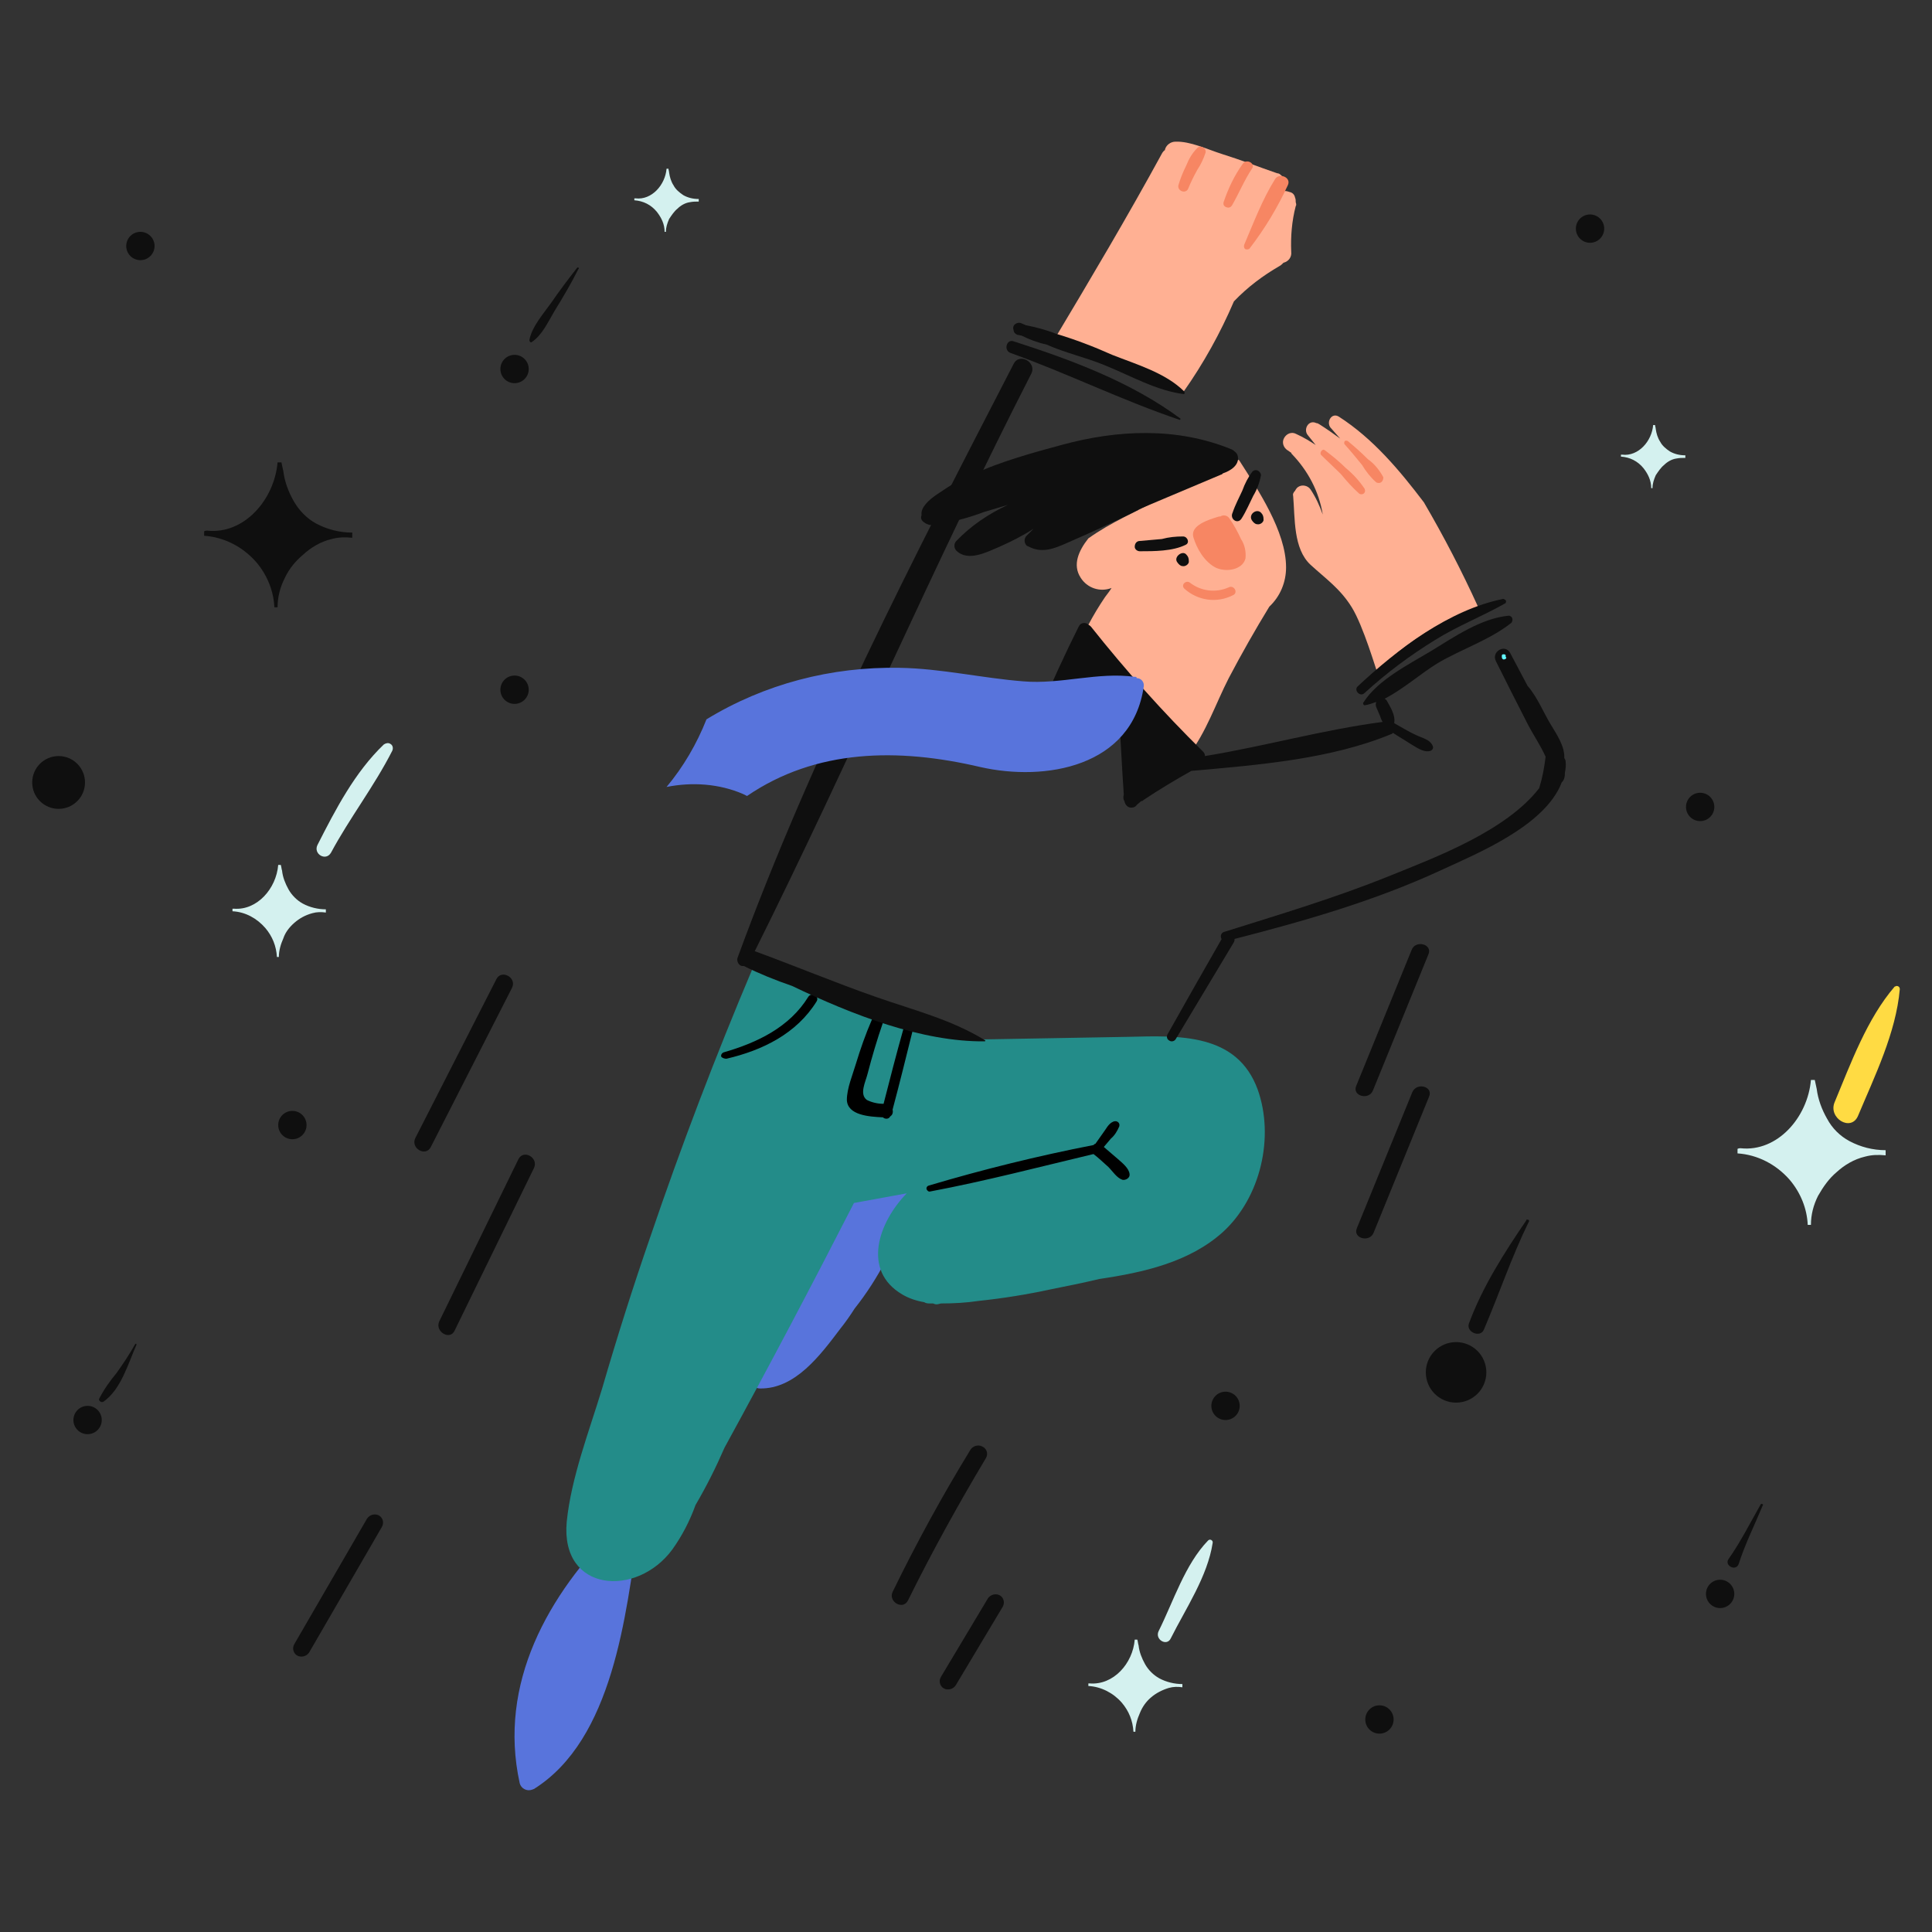 <?xml version="1.0" encoding="utf-8"?>
<!-- Generator: Adobe Illustrator 24.3.0, SVG Export Plug-In . SVG Version: 6.00 Build 0)  -->
<svg version="1.1" id="Calque_1" xmlns="http://www.w3.org/2000/svg" xmlns:xlink="http://www.w3.org/1999/xlink" x="0px" y="0px"
	 viewBox="0 0 300 300" style="enable-background:new 0 0 300 300;" xml:space="preserve">
<rect x="0" y="0" width="300" height="300" fill="#333333" stroke="none"/>
<style type="text/css">
	.st0{fill:#0F0F0F;}
	.st1{fill:#5874DC;}
	.st2{fill:#D4F1EF;}
	.st3{fill:#FFB093;}
	.st4{fill:#F78663;}
	.st5{fill:#238C89;}
	.st6{fill:#62F6FF;}
	.st7{fill:#FFDB43;}
</style>
<path class="st0" d="M148.4,261.7l7.3-12.2c0.4-0.7,0.1-1.5-0.5-1.8c-0.6-0.3-1.4-0.1-1.8,0.5l-7.3,12.2c-0.4,0.7-0.1,1.5,0.5,1.8
	C147.2,262.5,148,262.3,148.4,261.7z"/>
<path class="st0" d="M219.2,147.5l-8.6,21.1c-0.7,1.6,2,2.3,2.6,0.7l8.6-21.1C222.5,146.6,219.8,145.9,219.2,147.5z"/>
<path class="st0" d="M141,248.5c3.7-7.5,7.8-14.9,12.1-22.1c0.4-0.7,0.1-1.5-0.6-1.8c-0.6-0.3-1.4-0.1-1.8,0.5
	c-4.4,7.2-8.4,14.5-12.1,22.1C137.9,248.7,140.2,250.1,141,248.5L141,248.5z"/>
<path class="st0" d="M48,256.6l11.3-19.5c0.4-0.7,0.1-1.5-0.5-1.8c-0.6-0.3-1.4-0.1-1.8,0.5l-11.3,19.5c-0.4,0.7-0.1,1.5,0.5,1.8
	C46.8,257.4,47.6,257.2,48,256.6L48,256.6z"/>
<path class="st0" d="M66.9,178.1l12.6-24.7c0.8-1.6-1.6-2.9-2.4-1.4l-12.6,24.7C63.7,178.3,66.1,179.7,66.9,178.1z"/>
<path class="st0" d="M70.6,206.6l12.3-25.2c0.8-1.6-1.6-3-2.4-1.4l-12.3,25.2C67.5,206.8,69.9,208.2,70.6,206.6z"/>
<path class="st0" d="M219.3,169.6l-8.6,21.1c-0.7,1.6,2,2.3,2.6,0.7l8.6-21.1C222.6,168.7,220,168,219.3,169.6z"/>
<path class="st1" d="M141.2,181.6c-0.3-0.4-0.7-0.5-1.2-0.4c-6.2,0.8-9.9,4.4-12.7,9.8c-2.4,4.3-4.6,8.7-6.5,13.2
	c-1.6,3-3,6.1-4.2,9.3c-0.1,0.3-0.1,0.6,0,0.9c0.1,0.7,0.7,1.2,1.4,1.2c5.5,0.1,9.4-5.2,12.5-9.3c0.8-1,1.5-2,2.2-3.1
	c1.9-2.4,3.5-4.9,4.9-7.6c2.2-3.8,3.9-7.9,4.9-12.2c0.2-0.8-0.3-1.6-1.1-1.8C141.4,181.6,141.3,181.6,141.2,181.6z"/>
<path class="st1" d="M96.4,236.6C96.4,236.6,96.4,236.6,96.4,236.6c-0.3,0.1-0.5,0.2-0.6,0.4c-10.7,10.6-18.5,24.4-15.1,39.9
	c0.2,0.8,1.1,1.3,1.9,1c0.1,0,0.2-0.1,0.3-0.1c12.3-7.7,14.3-27.1,16.2-40C99.4,236.1,97.4,235,96.4,236.6z"/>
<path class="st0" d="M47.1,86.1c1.2-1.1,2.7-2,4.4-2.4c1.1-0.3,2.1-0.3,3.2-0.2c0-0.3,0-0.5,0-0.8c-2,0-3.9-0.5-5.6-1.4
	c-1.5-0.8-2.7-2.1-3.5-3.5c-0.8-1.4-1.4-3-1.6-4.6c-0.1-0.5-0.2-0.9-0.3-1.4c-0.2,0-0.4,0-0.6,0c-0.5,5.8-5.2,11.2-10.9,10.6l-0.1,0
	c-0.1,0-0.2,0-0.4,0.1c0,0.2,0,0.4,0,0.7c3.1,0.2,6,1.7,8.1,4.1c1.7,2,2.7,4.5,2.8,7c0.2,0,0.3,0,0.5,0c0-1.6,0.4-3.1,1.1-4.5
	C44.9,88.3,45.9,87.1,47.1,86.1z"/>
<path class="st2" d="M285.2,182c1.2-1.1,2.7-2,4.4-2.4c1.1-0.3,2.1-0.3,3.2-0.2c0-0.3,0-0.5,0-0.8c-2,0-3.9-0.5-5.6-1.4
	c-1.5-0.8-2.7-2-3.5-3.5c-0.8-1.4-1.4-3-1.6-4.6c-0.1-0.5-0.2-0.9-0.3-1.4c-0.2,0-0.4,0-0.6,0c-0.5,5.8-5.2,11.2-10.9,10.6
	c0,0,0,0-0.1,0c-0.1,0-0.2,0-0.4,0.1l0,0.7c3.1,0.2,6,1.7,8.1,4.1c1.7,2,2.7,4.5,2.8,7c0.2,0,0.3,0,0.5,0c0-1.6,0.4-3.1,1.1-4.5
	C283.1,184.3,284,183,285.2,182z"/>
<circle class="st0" cx="226.1" cy="213.1" r="4.7"/>
<path class="st2" d="M45.7,143.3c0.8-0.7,1.7-1.2,2.8-1.5c0.7-0.2,1.4-0.2,2.1-0.1c0-0.2,0-0.3,0-0.5c-1.2,0-2.5-0.3-3.6-0.9
	c-0.9-0.5-1.7-1.3-2.2-2.2c-0.5-0.9-0.9-1.9-1-2.9c-0.1-0.3-0.1-0.6-0.2-0.9c-0.1,0-0.3,0-0.4,0c-0.3,3.7-3.3,7.1-6.9,6.8l0,0
	c-0.1,0-0.2,0-0.2,0l0,0.4c2,0.1,3.8,1.1,5.1,2.6c1.1,1.3,1.7,2.8,1.8,4.5c0.1,0,0.2,0,0.3,0c0-1,0.3-2,0.7-2.9
	C44.3,144.8,44.9,144,45.7,143.3z"/>
<circle class="st0" cx="190.3" cy="218.3" r="2.2"/>
<circle class="st0" cx="214.2" cy="267" r="2.2"/>
<circle class="st0" cx="79.9" cy="107.1" r="2.2"/>
<circle class="st0" cx="9.1" cy="121.5" r="4.1"/>
<circle class="st0" cx="79.9" cy="57.3" r="2.2"/>
<circle class="st0" cx="13.6" cy="220.5" r="2.2"/>
<circle class="st0" cx="45.4" cy="174.7" r="2.2"/>
<circle class="st0" cx="264" cy="125.3" r="2.2"/>
<path class="st2" d="M258.4,72.2c0.5-0.5,1.2-0.9,1.9-1c0.5-0.1,0.9-0.1,1.4-0.1v-0.4c-0.9,0-1.7-0.2-2.4-0.6
	c-0.6-0.4-1.2-0.9-1.5-1.5c-0.4-0.6-0.6-1.3-0.7-2c0-0.2-0.1-0.4-0.1-0.6c-0.1,0-0.2,0-0.3,0c-0.2,2.5-2.3,4.9-4.8,4.6h0
	c-0.1,0-0.1,0-0.2,0l0,0.3c1.4,0.1,2.6,0.7,3.5,1.8c0.7,0.9,1.2,1.9,1.2,3.1c0.1,0,0.1,0,0.2,0c0-0.7,0.2-1.3,0.5-2
	C257.5,73.2,257.9,72.6,258.4,72.2z"/>
<circle class="st0" cx="267.1" cy="247.5" r="2.2"/>
<circle class="st0" cx="246.9" cy="35.5" r="2.2"/>
<circle class="st0" cx="21.8" cy="38.2" r="2.2"/>
<path class="st2" d="M105.2,32.4c0.5-0.5,1.2-0.9,1.9-1c0.5-0.1,0.9-0.1,1.4-0.1v-0.4c-0.9,0-1.7-0.2-2.4-0.6
	c-0.6-0.4-1.2-0.9-1.5-1.5c-0.4-0.6-0.6-1.3-0.7-2c0-0.2-0.1-0.4-0.1-0.6c-0.1,0-0.2,0-0.3,0c-0.2,2.5-2.3,4.9-4.8,4.6l0,0
	c-0.1,0-0.1,0-0.2,0c0,0.1,0,0.2,0,0.3c1.4,0.1,2.6,0.7,3.5,1.8c0.7,0.9,1.2,1.9,1.2,3.1c0.1,0,0.1,0,0.2,0c0-0.7,0.2-1.3,0.5-2
	C104.3,33.4,104.7,32.8,105.2,32.4z"/>
<path class="st0" d="M89.6,41.6c-1.4,1.8-2.7,3.5-4,5.4c-1.2,1.7-3,3.7-3.4,5.8c0,0.2,0.2,0.5,0.4,0.3c1.6-1.1,2.5-3.1,3.5-4.8
	c1.3-2.1,2.6-4.3,3.7-6.5C90,41.7,89.8,41.4,89.6,41.6L89.6,41.6z"/>
<path class="st3" d="M213.8,104.2c4.5-4.4,9.8-7.8,15.7-10c-2.5-5.5-5.3-10.9-8.4-16.2c-3.8-5-7.9-9.9-13.2-13.3
	c-1.1-0.7-2,0.8-1.3,1.7l1.5,1.7c-1.1-0.8-2.1-1.5-3.2-2.2c-0.2-0.1-0.3-0.2-0.5-0.2c-1.2-0.6-2.1,1-1.3,1.9l1.2,1.5
	c-0.9-0.6-1.9-1.2-3-1.7c-0.7-0.4-1.5-0.1-1.9,0.6c-0.4,0.7-0.1,1.5,0.5,1.9c0.2,0.1,0.4,0.3,0.6,0.4c0,0.1,0.1,0.2,0.1,0.2
	c2.5,2.6,4.2,5.8,4.8,9.4c-0.5-1.4-1.1-2.7-1.9-3.9c-0.4-0.6-1.3-0.8-1.9-0.4c-0.2,0.1-0.4,0.4-0.5,0.6c-0.2,0.2-0.4,0.5-0.3,0.8
	c0.3,3.5,0,8.2,2.7,10.7c2.4,2.2,4.6,3.7,6.4,6.6S213.7,104.1,213.8,104.2z"/>
<path class="st3" d="M201.2,31.4c0-0.2,0-0.5-0.1-0.7c-0.1-0.5-0.4-0.8-0.9-0.9c-0.3-0.1-0.6-0.2-1-0.1c0.6-0.8,0.4-2-0.4-2.6
	c-0.1-0.1-0.3-0.2-0.5-0.2c-2.9-1-5.7-2.1-8.6-3c-2.2-0.7-4.9-2-7.2-1.9c-0.7,0-1.4,0.5-1.6,1.2c0,0,0,0.1,0,0.1
	c-0.2,0.1-0.3,0.3-0.4,0.4c-5.4,9.9-11.1,19.5-16.9,29.2c2.2,0.5,18.9,7.5,20.2,7.9c3.1-4.4,5.7-9.1,7.8-14c2.1-2.2,4.5-4,7.1-5.5
	c0.2-0.1,0.4-0.3,0.6-0.5c0.8-0.2,1.3-0.9,1.2-1.7c-0.1-2.4,0.1-4.8,0.7-7.1C201.3,31.9,201.3,31.7,201.2,31.4z"/>
<path class="st4" d="M184.5,29.3c0.4-1,0.9-2,1.4-2.9c0.6-0.9,1-1.8,1.3-2.7c0.1-0.4-0.2-0.8-0.6-0.9c-0.3-0.1-0.5,0-0.7,0.2
	c-0.8,0.8-1.3,1.7-1.7,2.7c-0.5,1-0.9,2-1.2,3C182.7,29.6,184.1,30.2,184.5,29.3L184.5,29.3z"/>
<path class="st4" d="M191.3,31.9c1.1-1.9,1.9-3.9,3.1-5.7c0.6-0.8-0.8-1.6-1.4-0.8c-1.3,1.8-2.3,3.9-3,6c-0.1,0.4,0.1,0.7,0.5,0.8
	C190.8,32.3,191.1,32.2,191.3,31.9L191.3,31.9z"/>
<path class="st4" d="M194.1,38.5c2.3-3,4.3-6.3,5.9-9.8c0.5-1.2-1.4-1.9-2-0.9c-2,3.2-3.3,6.7-4.8,10.2c-0.1,0.3,0,0.6,0.2,0.7
	C193.7,38.8,194,38.7,194.1,38.5z"/>
<path class="st4" d="M205.2,70.7c1,1,2,1.9,3,2.9c0.9,1.1,1.8,2.1,2.8,3c0.2,0.2,0.6,0.2,0.8,0c0.2-0.2,0.2-0.4,0.1-0.7
	c-0.8-1.2-1.8-2.3-2.9-3.2c-1-1-2.1-1.9-3.3-2.8C205.3,69.6,204.8,70.4,205.2,70.7L205.2,70.7z"/>
<path class="st4" d="M208.8,69c0.9,1,1.8,2.1,2.7,3.2c0.6,1,1.3,1.9,2.2,2.7c0.4,0.2,0.8,0.1,1-0.3c0.1-0.2,0.1-0.4,0.1-0.5
	c-0.6-1.1-1.4-2.1-2.4-2.8c-1-1-2-1.9-3.1-2.8c-0.1-0.1-0.4-0.1-0.5,0C208.7,68.7,208.7,68.9,208.8,69L208.8,69z"/>
<path class="st5" d="M195.3,169.2c-3.2-8.8-12.2-8.4-20.1-8.2l-22.7,0.4l-6.3-0.5c0-0.1-17.4-5.4-25.7-9.3c-1.2-0.4-2.4-0.9-3.6-1.3
	c-5.8,13.7-11.1,27.6-15.9,41.7c-2.7,7.8-5.2,15.7-7.5,23.6c-2,6.6-4.8,13.8-5.5,20.7c-1,11,10.9,11.8,16.4,4.3
	c1.5-2.1,2.7-4.4,3.6-6.9c1.7-2.9,3.2-5.9,4.5-8.9c6.9-12.6,13.6-25.3,20.1-38c2.7-0.5,5.5-1,8.2-1.5c-4.4,4.5-7,12-0.7,15.7
	c1,0.6,2.2,1,3.4,1.2c0.3,0.2,0.6,0.2,1,0.2c0.1,0,0.2,0,0.3,0l0.1,0c0.2,0.1,0.5,0.2,0.8,0.1l0.4-0.1c2,0,3.9-0.1,5.9-0.4
	c3.8-0.4,7.5-1,11.2-1.8c2.5-0.5,5-1,7.5-1.6c6.8-1,14-2.6,19.2-7.3C195.8,185.9,197.9,176.5,195.3,169.2z"/>
<path d="M173.5,179.9c-0.7-0.6-1.4-1.2-2.1-1.8l1.1-1.3c0.6-0.5,1-1.2,1.3-1.9c0.1-0.4-0.1-0.7-0.5-0.8c-0.2,0-0.3,0-0.5,0.1
	c-0.7,0.3-1.1,1.2-1.5,1.7c-0.4,0.6-0.8,1.1-1.2,1.7c-0.1,0-0.2,0.1-0.3,0.2c-8.7,1.7-17.2,3.8-25.6,6.3c-0.3,0.1-0.4,0.4-0.3,0.6
	c0.1,0.2,0.3,0.4,0.6,0.3c8.5-1.6,16.9-3.8,25.3-5.8c0.8,0.6,1.5,1.3,2.3,2c0.7,0.7,1.3,1.7,2.2,2c0.5,0.1,1.2-0.3,1.1-0.9
	C175.3,181.4,174.3,180.6,173.5,179.9z"/>
<path d="M140.3,159.7c-1.1,3.9-2.1,7.8-3.1,11.7c-0.9,0-1.8-0.2-2.6-0.6c-1.2-0.9-0.2-2.8,0.1-4c0.7-2.7,1.5-5.4,2.4-8
	c0.4-1.1-1.3-1.5-1.7-0.5c-1,2.3-1.8,4.6-2.5,6.9c-0.5,1.7-1.4,3.8-1.4,5.6c0.1,2.4,3.5,2.6,5.6,2.7c0.3,0.3,0.9,0.3,1.1-0.1
	c0,0,0.1-0.1,0.1-0.1c0.3-0.2,0.4-0.6,0.3-1c1.1-4.1,2.1-8.2,3.1-12.2c0.1-0.4-0.2-0.8-0.6-0.9C140.8,159.1,140.5,159.3,140.3,159.7
	z"/>
<path d="M112.8,164.4c5.6-1.3,10.9-3.9,14-8.9c0.5-0.8-0.8-1.5-1.3-0.7c-2.9,4.7-7.9,7.1-13.1,8.6c-0.3,0.1-0.5,0.4-0.4,0.7
	C112.2,164.3,112.5,164.4,112.8,164.4L112.8,164.4z"/>
<path class="st0" d="M243,120c0.1-0.6,0.2-1.2,0.1-1.8c0-0.2-0.1-0.3-0.2-0.5c0.1-1.8-1.2-3.7-2.1-5.2c-1.1-1.8-2.1-4.3-3.6-6
	c-0.9-1.7-1.8-3.4-2.7-5.1c-0.8-1.5-3-0.2-2.2,1.3c1.6,3.2,3.2,6.4,4.8,9.5c0.9,1.8,2.1,3.5,2.9,5.3c-0.2,1.7-0.5,3.3-1,4.9
	c-5.2,6.7-16.3,10.8-23.2,13.6c-8.4,3.4-17.1,6-25.7,8.7c-0.4,0.1-0.6,0.5-0.5,0.9c0,0.1,0,0.1,0.1,0.2c-2.8,4.9-5.6,9.8-8.4,14.8
	c-0.2,0.4-0.1,0.8,0.3,1c0.3,0.2,0.8,0.1,1-0.3c3-5,6-10,9-15c0.1-0.2,0.1-0.3,0.1-0.5c10.9-2.8,21.7-5.9,31.9-10.6
	c5.6-2.6,16.3-6.9,18.9-13.7C242.9,121.1,243,120.6,243,120z"/>
<path class="st6" d="M233.8,102l0-0.2c0-0.2-0.2-0.2-0.4-0.2c-0.1,0-0.2,0.1-0.2,0.2l0,0.2c0,0.2,0.1,0.4,0.3,0.4s0.4-0.1,0.4-0.3
	C233.9,102.1,233.9,102.1,233.8,102z"/>
<path class="st3" d="M192.5,71.6c-0.1-0.1-0.1-0.2-0.2-0.2c-3.9,2.1-8,3.9-12,6c-3.8,2-7.8,3.7-11.3,6.2c-1.5,1.9-2.5,4.1-1.2,6.1
	c1,1.6,3,2.3,4.8,1.6c-0.3,0.5-0.7,1-1,1.4c-1.9,2.8-3.5,5.8-4.7,9c-0.2,0.4,0.1,1.9,0.4,1.9c0.1,0,0.2-0.2,0.3-0.3
	c0.4-0.8,1.6-2.5,2.3-2.6c0.4-0.1,1.1,0.3,2.2,2.4c0.4,0.4,1.1,1.1,2,1.8c1.3,1.1,1.8,1.4,2.7,2.2c0.7,0.6,1.6,1.5,2.6,2.8
	c2.5,1.7,3.2,3.1,3.3,4.1c0.1,0.9,0.4,1.5,1,2.7c0.1,0.2,0.4,0.8,0.6,0.7c0.1,0,0.2-0.1,0.3-0.2c2.7-3.5,4.2-8,6.2-11.9
	c2-3.8,4.1-7.5,6.3-11.1c1.7-1.6,2.6-3.8,2.6-6.1C199.7,82.5,195.3,76,192.5,71.6z"/>
<path class="st0" d="M211.9,107.6c3.4-3.1,7-5.8,10.9-8.2c3.5-2.2,7.4-3.7,10.9-5.7c0.2-0.1,0.2-0.4,0.1-0.5
	c-0.1-0.1-0.3-0.2-0.4-0.2c-8.4,1.7-16.4,7.8-22.6,13.6C210.2,107.2,211.2,108.3,211.9,107.6z"/>
<path class="st0" d="M234.3,95.6c-4.3,0.4-8.5,3.3-12.1,5.5c-3.5,2.1-8.3,4.5-10.5,8c-0.1,0.1,0,0.3,0.1,0.4c0.1,0,0.1,0,0.2,0
	c0.6-0.1,1.1-0.3,1.7-0.5c-0.1,0.3-0.1,0.5,0,0.8c0.2,0.5,0.4,0.9,0.6,1.4c0.1,0.3,0.2,0.6,0.4,0.9c-9.2,1.2-18.4,3.8-27.6,5.3
	c0-0.3-0.1-0.5-0.3-0.7c-6.2-6.1-12-12.6-17.4-19.4c-0.1-0.1-0.2-0.2-0.4-0.3c-0.4-0.4-1-0.3-1.3,0c-0.1,0.1-0.1,0.2-0.2,0.3
	c-2.1,4.2-4.1,8.5-5.9,12.9c-0.1,0.2-0.1,0.5,0,0.8c-0.1,0.5,0.2,1.1,0.8,1.2c0.2,0,0.4,0,0.5,0c3.5-1.2,7.1-1.9,10.8-2.1
	c0.3,4.4,0.5,8.9,0.8,13.3c-0.1,0.3-0.1,0.7,0.1,1c0.1,0.6,0.6,1.1,1.2,1c0.3,0,0.6-0.2,0.7-0.4c0,0,0,0,0,0l0.7-0.6
	c0.2,0,0.3-0.1,0.4-0.2c2.4-1.6,4.9-3.1,7.4-4.5c10.2-0.9,21.6-1.8,31-5.7c0.1,0,0.2-0.1,0.3-0.2c0.9,0.6,1.8,1.1,2.7,1.7
	c0.9,0.5,2,1.4,3.1,1.1c0.3-0.1,0.5-0.4,0.4-0.7c-0.4-1.1-1.7-1.3-2.7-1.8c-1.1-0.5-2.2-1.2-3.3-1.8c0,0,0-0.1,0-0.1
	c0.2-1.1-0.6-2.4-1.1-3.3c-0.1-0.2-0.2-0.3-0.4-0.4c2.9-1.5,5.6-3.9,8.2-5.5c3.7-2.2,8.1-3.6,11.5-6.3c0.2-0.3,0.2-0.7,0-0.9
	C234.6,95.7,234.4,95.6,234.3,95.6z"/>
<path class="st0" d="M183.9,60.8c-2.9-2.9-7.4-4.2-11.2-5.7c-2.9-1.3-5.8-2.4-8.8-3.3c-1.5-0.6-3.1-1-4.6-1.3
	c-0.2-0.1-0.5-0.2-0.7-0.3c-0.4-0.2-1,0-1.2,0.4c-0.1,0.2-0.1,0.4,0,0.7c0,0.3,0.3,0.6,0.6,0.7c0.2,0,0.4,0.1,0.6,0.1
	c1.2,0.6,2.5,1.1,3.9,1.4c2.9,1.3,6.1,2,9,3.2c4,1.6,8.1,4,12.4,4.5C183.9,61.1,184,60.9,183.9,60.8z"/>
<path class="st0" d="M157.4,53c-1.1-0.4-1.6,1.4-0.5,1.8c8.9,3.2,17.4,7.4,26.3,10.4c0.1,0,0.1-0.1,0.1-0.2
	C175.6,59.3,166.4,55.9,157.4,53z"/>
<path class="st0" d="M157.4,56.5c-15.5,30-31.3,60.6-42.9,92.3c-0.1,0.5,0.2,1.1,0.7,1.2c0.1,0,0.2,0,0.3,0c2.4,1.2,4.9,2.2,7.5,3.1
	c9.4,4.5,20.2,8.7,29.9,8.6c0.1,0,0.1-0.1,0.1-0.1c0,0,0-0.1-0.1-0.1c-5.2-3.2-11.2-4.7-16.9-6.7c-6.3-2.2-12.5-4.8-18.8-7.1
	C132,118,145,87.6,160.1,58.1C161.1,56.3,158.3,54.7,157.4,56.5z"/>
<path class="st0" d="M192.8,80.5c0.7-1.1,1.2-2.3,1.8-3.5c0.6-1,1-2.1,1.2-3.2c0-0.4-0.4-0.8-0.8-0.8c-0.2,0-0.4,0.1-0.5,0.2
	c-0.7,0.9-1.2,1.9-1.6,3c-0.5,1.1-1.1,2.2-1.5,3.4C190.9,80.6,192.2,81.5,192.8,80.5L192.8,80.5z"/>
<path class="st0" d="M177,85.6c2.2,0,5.1,0,7.1-1c0.7-0.3,0.3-1.3-0.4-1.3c-1.1,0-2.2,0.1-3.3,0.4c-1.1,0.1-2.2,0.2-3.4,0.3
	c-0.5,0-0.8,0.4-0.8,0.9C176.2,85.3,176.6,85.6,177,85.6L177,85.6z"/>
<path class="st0" d="M194.4,80.8c0.2,0.3,0.5,0.6,0.8,0.6c0.4,0.1,0.9-0.2,1-0.6c0-0.1,0-0.1,0-0.2c0-0.4-0.1-0.7-0.4-1
	C195.1,78.9,193.8,79.9,194.4,80.8L194.4,80.8z"/>
<path class="st0" d="M182.8,87.3c0.2,0.3,0.5,0.6,0.8,0.6c0.4,0.1,0.9-0.2,1-0.6c0-0.1,0-0.1,0-0.2c0-0.4-0.1-0.7-0.4-1
	C183.6,85.4,182.2,86.5,182.8,87.3L182.8,87.3z"/>
<path class="st4" d="M183.9,91.4c2.1,1.9,5.1,2.3,7.6,1c0.8-0.4,0.1-1.6-0.7-1.2c-2,0.9-4.3,0.6-6-0.7
	C184.2,90,183.3,90.8,183.9,91.4z"/>
<path class="st4" d="M192.7,83.7c-0.5-1.1-1.1-2.2-1.8-3.2c-0.3-0.5-1-0.6-1.4-0.3c-0.1,0-0.1,0-0.2,0c-1.7,0.5-4.5,1.4-4,3.2
	c0.5,1.7,1.7,3.9,3.6,4.8c1.7,0.7,4.1,0.2,4.5-1.5C193.5,85.7,193.3,84.6,192.7,83.7z"/>
<path class="st0" d="M21,208.7c-0.9,1.6-1.9,3.1-2.9,4.5c-1,1.2-2,2.6-2.7,4c-0.1,0.2,0.1,0.4,0.3,0.5c0.1,0,0.2,0,0.3,0
	c2.8-1.9,3.9-6,5.2-8.9C21.2,208.7,21.1,208.6,21,208.7L21,208.7z"/>
<path class="st0" d="M237,189.5c-3.4,5-6.8,10.3-8.9,16c-0.5,1.3,1.7,2.3,2.3,1c2.4-5.6,4.3-11.3,7-16.8c0.1-0.1,0-0.3-0.1-0.3
	S237,189.3,237,189.5L237,189.5L237,189.5z"/>
<path class="st0" d="M273.4,233.6c-1.6,2.8-3.1,5.8-5,8.5c-0.7,1,1.2,2,1.6,0.7c1-3.1,2.5-6.1,3.7-9
	C273.9,233.6,273.5,233.4,273.4,233.6L273.4,233.6z"/>
<path class="st2" d="M51.4,132.4c2.9-5.4,6.7-10.3,9.5-15.8c0.2-0.4,0.1-0.9-0.3-1.1c-0.3-0.2-0.7-0.1-1,0.1
	c-4.5,4.3-7.5,10.1-10.3,15.6C48.6,132.6,50.6,133.8,51.4,132.4z"/>
<path class="st7" d="M288.5,173.3c2.6-6.2,5.9-12.9,6.5-19.7c0-0.3-0.2-0.5-0.5-0.5c-0.1,0-0.2,0.1-0.3,0.1
	c-4.3,5-6.8,11.9-9.3,17.9C283.8,173.6,287.4,175.8,288.5,173.3L288.5,173.3z"/>
<path class="st2" d="M178.7,263.6c0.8-0.7,1.8-1.2,2.8-1.5c0.7-0.2,1.4-0.2,2.1-0.1c0-0.2,0-0.3,0-0.5c-1.2,0-2.5-0.3-3.6-0.9
	c-0.9-0.5-1.7-1.3-2.2-2.2c-0.5-0.9-0.9-1.9-1-2.9c-0.1-0.3-0.1-0.6-0.2-0.9c-0.1,0-0.3,0-0.4,0c-0.3,3.7-3.3,7.1-7,6.8l0,0
	c-0.1,0-0.2,0-0.2,0l0,0.4c2,0.1,3.9,1.1,5.2,2.6c1.1,1.3,1.7,2.8,1.8,4.5c0.1,0,0.2,0,0.3,0c0-1,0.3-2,0.7-2.9
	C177.4,265,178,264.2,178.7,263.6z"/>
<path class="st2" d="M181.8,254.4c2.3-4.6,5.7-9.6,6.5-14.8c0.1-0.4-0.4-0.7-0.7-0.4c-3.6,3.7-5.4,9.5-7.7,14.1
	C179.3,254.6,181.2,255.7,181.8,254.4L181.8,254.4z"/>
<path class="st0" d="M192.2,70.8c-0.1-0.3-0.2-0.5-0.5-0.7c-0.1-0.1-0.2-0.2-0.4-0.3c-8.5-3.5-17.7-3.1-26.5-0.7
	c-4,1.1-9.4,2.5-14,4.7c-1.3,0.5-2.5,1.1-3.7,1.9c-0.6,0.4-1.2,0.8-1.8,1.2c-1,0.7-2.4,1.9-2.2,3.1c-0.2,0.4,0,0.9,0.4,1.1
	c0.2,0.2,0.5,0.3,0.8,0.4c0.7,0.1,1.3,0.1,2-0.2c2.2-0.4,4.4-1,6.5-1.8l3.7-1.1c-3,1.4-5.7,3.2-8,5.6c-0.4,0.4-0.4,1.1,0,1.5
	c1.8,1.8,4.8,0.2,6.7-0.6c1.8-0.8,3.6-1.7,5.3-2.8c-0.4,0.4-0.7,0.7-1.1,1.1c-0.4,0.4-0.4,1.1,0,1.5c0.1,0.1,0.1,0.1,0.2,0.1
	c2.1,1.2,4.1,0.4,6.1-0.5c3.7-1.6,7.4-3.3,11-5.1c0,0,0.1-0.1,0.1-0.1l12.8-5.4c0.1,0,0.2-0.1,0.3-0.2
	C191.1,73.1,192.5,72.2,192.2,70.8z"/>
<path class="st1" d="M176.3,105.1c0,0-0.1,0-0.1,0c-5.7-0.8-11.5,1.2-17.3,0.7c-6.4-0.5-12.8-2-19.2-2.1c-10.6-0.2-21,2.5-30,8
	c-1.5,3.8-3.6,7.4-6.2,10.5c4-0.8,8.2-0.5,11.9,1.1c0.2,0.1,0.4,0.2,0.6,0.3c10.7-7.3,23.4-7.5,36.2-4.5c10.1,2.3,23.6,0,25.4-12.5
	c0.1-0.7-0.4-1.3-1.1-1.3C176.5,105.1,176.4,105.1,176.3,105.1z"/>
</svg>
